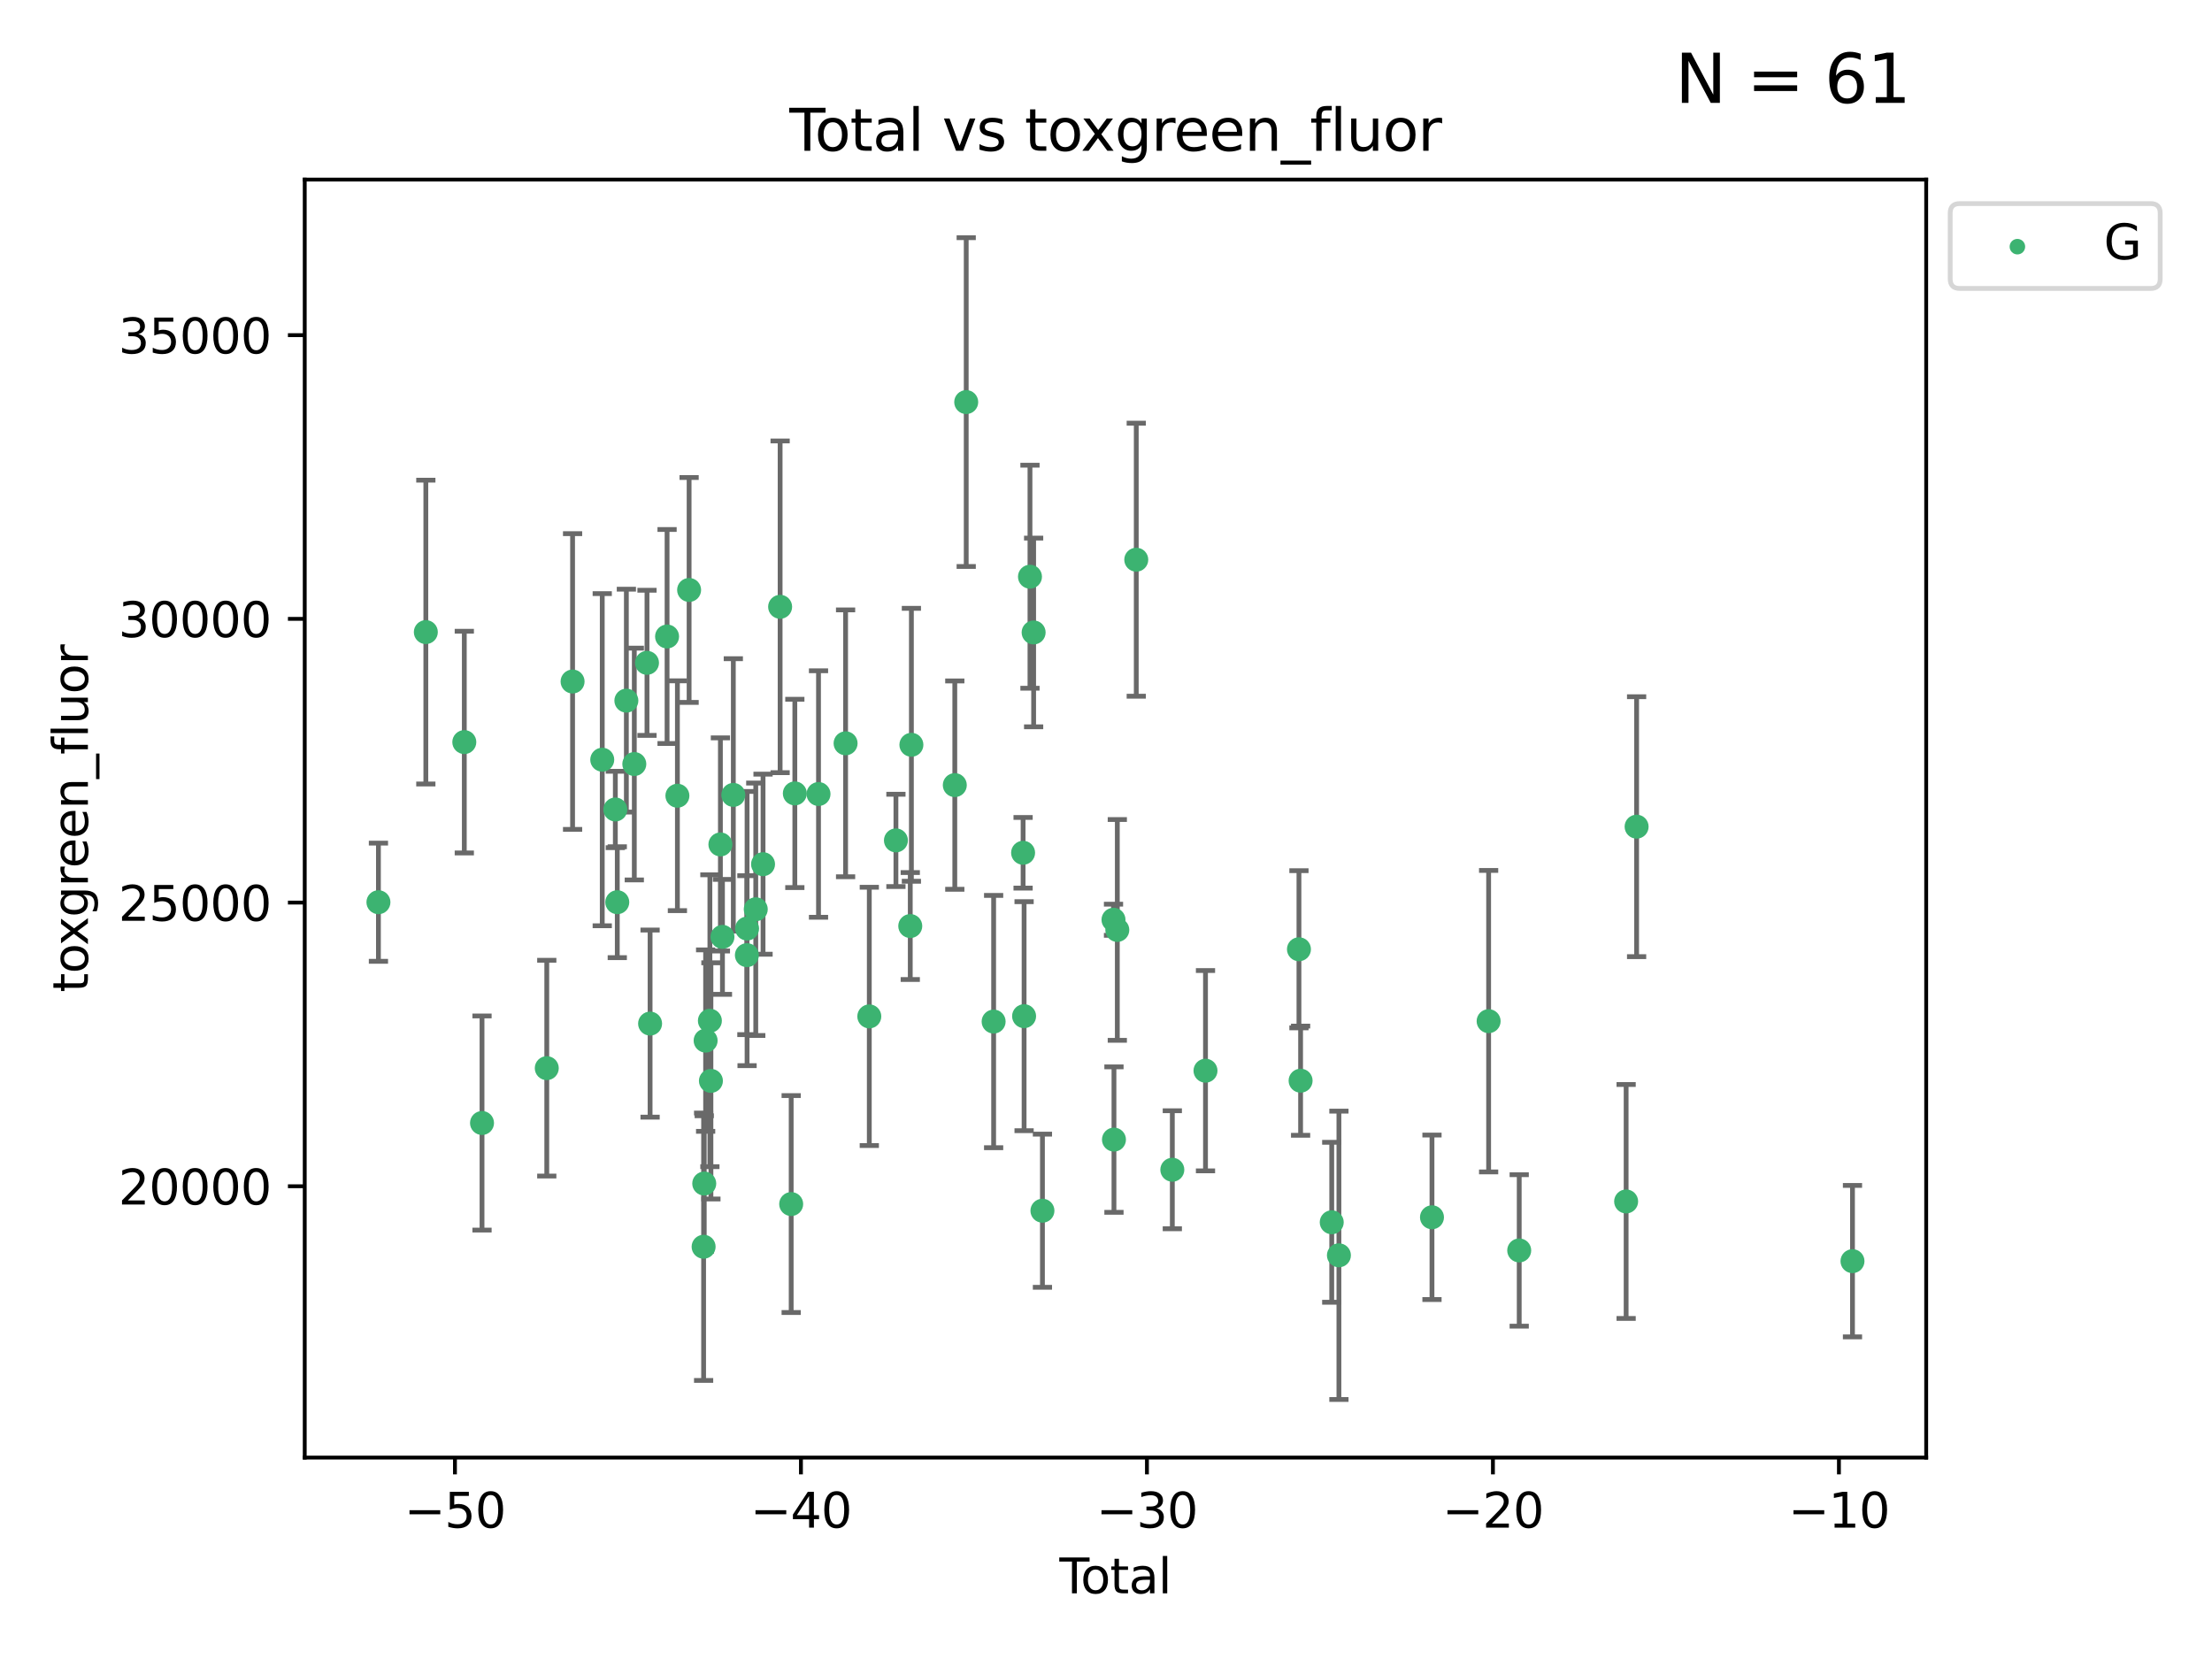 <?xml version="1.0" encoding="utf-8" standalone="no"?>
<!DOCTYPE svg PUBLIC "-//W3C//DTD SVG 1.1//EN"
  "http://www.w3.org/Graphics/SVG/1.1/DTD/svg11.dtd">
<svg xmlns:xlink="http://www.w3.org/1999/xlink" width="460.8pt" height="345.6pt" viewBox="0 0 460.8 345.6" xmlns="http://www.w3.org/2000/svg" version="1.1">
 <defs>
  <style type="text/css">*{stroke-linejoin: round; stroke-linecap: butt}</style>
 </defs>
 <g id="figure_1">
  <g id="patch_1">
   <path d="M 0 345.6 
L 460.8 345.6 
L 460.8 0 
L 0 0 
z
" style="fill: #ffffff"/>
  </g>
  <g id="axes_1">
   <g id="patch_2">
    <path d="M 63.481 303.64 
L 401.26 303.64 
L 401.26 37.411 
L 63.481 37.411 
z
" style="fill: #ffffff"/>
   </g>
   <g id="PathCollection_1">
    <defs>
     <path id="m4057bd92c6" d="M 0 1.118 
C 0.297 1.118 0.581 1 0.791 0.791 
C 1 0.581 1.118 0.297 1.118 0 
C 1.118 -0.297 1 -0.581 0.791 -0.791 
C 0.581 -1 0.297 -1.118 0 -1.118 
C -0.297 -1.118 -0.581 -1 -0.791 -0.791 
C -1 -0.581 -1.118 -0.297 -1.118 0 
C -1.118 0.297 -1 0.581 -0.791 0.791 
C -0.581 1 -0.297 1.118 0 1.118 
z
" style="stroke: #3cb371"/>
    </defs>
    <g clip-path="url(#pd7ad1ddc58)">
     <use xlink:href="#m4057bd92c6" x="78.835" y="187.946" style="fill: #3cb371; stroke: #3cb371"/>
     <use xlink:href="#m4057bd92c6" x="88.709" y="131.677" style="fill: #3cb371; stroke: #3cb371"/>
     <use xlink:href="#m4057bd92c6" x="96.724" y="154.591" style="fill: #3cb371; stroke: #3cb371"/>
     <use xlink:href="#m4057bd92c6" x="100.413" y="233.941" style="fill: #3cb371; stroke: #3cb371"/>
     <use xlink:href="#m4057bd92c6" x="113.903" y="222.517" style="fill: #3cb371; stroke: #3cb371"/>
     <use xlink:href="#m4057bd92c6" x="119.279" y="141.973" style="fill: #3cb371; stroke: #3cb371"/>
     <use xlink:href="#m4057bd92c6" x="125.459" y="158.261" style="fill: #3cb371; stroke: #3cb371"/>
     <use xlink:href="#m4057bd92c6" x="128.186" y="168.628" style="fill: #3cb371; stroke: #3cb371"/>
     <use xlink:href="#m4057bd92c6" x="128.591" y="187.945" style="fill: #3cb371; stroke: #3cb371"/>
     <use xlink:href="#m4057bd92c6" x="130.484" y="145.955" style="fill: #3cb371; stroke: #3cb371"/>
     <use xlink:href="#m4057bd92c6" x="132.138" y="159.162" style="fill: #3cb371; stroke: #3cb371"/>
     <use xlink:href="#m4057bd92c6" x="134.781" y="138.08" style="fill: #3cb371; stroke: #3cb371"/>
     <use xlink:href="#m4057bd92c6" x="135.426" y="213.233" style="fill: #3cb371; stroke: #3cb371"/>
     <use xlink:href="#m4057bd92c6" x="138.963" y="132.594" style="fill: #3cb371; stroke: #3cb371"/>
     <use xlink:href="#m4057bd92c6" x="141.116" y="165.765" style="fill: #3cb371; stroke: #3cb371"/>
     <use xlink:href="#m4057bd92c6" x="143.554" y="122.9" style="fill: #3cb371; stroke: #3cb371"/>
     <use xlink:href="#m4057bd92c6" x="146.575" y="259.72" style="fill: #3cb371; stroke: #3cb371"/>
     <use xlink:href="#m4057bd92c6" x="146.707" y="246.554" style="fill: #3cb371; stroke: #3cb371"/>
     <use xlink:href="#m4057bd92c6" x="146.995" y="216.778" style="fill: #3cb371; stroke: #3cb371"/>
     <use xlink:href="#m4057bd92c6" x="147.883" y="212.64" style="fill: #3cb371; stroke: #3cb371"/>
     <use xlink:href="#m4057bd92c6" x="148.098" y="225.168" style="fill: #3cb371; stroke: #3cb371"/>
     <use xlink:href="#m4057bd92c6" x="150.073" y="175.909" style="fill: #3cb371; stroke: #3cb371"/>
     <use xlink:href="#m4057bd92c6" x="150.501" y="195.169" style="fill: #3cb371; stroke: #3cb371"/>
     <use xlink:href="#m4057bd92c6" x="152.765" y="165.593" style="fill: #3cb371; stroke: #3cb371"/>
     <use xlink:href="#m4057bd92c6" x="155.589" y="198.977" style="fill: #3cb371; stroke: #3cb371"/>
     <use xlink:href="#m4057bd92c6" x="155.629" y="193.435" style="fill: #3cb371; stroke: #3cb371"/>
     <use xlink:href="#m4057bd92c6" x="157.439" y="189.415" style="fill: #3cb371; stroke: #3cb371"/>
     <use xlink:href="#m4057bd92c6" x="158.955" y="180.026" style="fill: #3cb371; stroke: #3cb371"/>
     <use xlink:href="#m4057bd92c6" x="162.514" y="126.409" style="fill: #3cb371; stroke: #3cb371"/>
     <use xlink:href="#m4057bd92c6" x="164.817" y="250.827" style="fill: #3cb371; stroke: #3cb371"/>
     <use xlink:href="#m4057bd92c6" x="165.578" y="165.281" style="fill: #3cb371; stroke: #3cb371"/>
     <use xlink:href="#m4057bd92c6" x="170.511" y="165.409" style="fill: #3cb371; stroke: #3cb371"/>
     <use xlink:href="#m4057bd92c6" x="176.152" y="154.847" style="fill: #3cb371; stroke: #3cb371"/>
     <use xlink:href="#m4057bd92c6" x="181.091" y="211.734" style="fill: #3cb371; stroke: #3cb371"/>
     <use xlink:href="#m4057bd92c6" x="186.638" y="175.07" style="fill: #3cb371; stroke: #3cb371"/>
     <use xlink:href="#m4057bd92c6" x="189.625" y="192.912" style="fill: #3cb371; stroke: #3cb371"/>
     <use xlink:href="#m4057bd92c6" x="189.86" y="155.154" style="fill: #3cb371; stroke: #3cb371"/>
     <use xlink:href="#m4057bd92c6" x="198.902" y="163.553" style="fill: #3cb371; stroke: #3cb371"/>
     <use xlink:href="#m4057bd92c6" x="201.28" y="83.761" style="fill: #3cb371; stroke: #3cb371"/>
     <use xlink:href="#m4057bd92c6" x="206.991" y="212.811" style="fill: #3cb371; stroke: #3cb371"/>
     <use xlink:href="#m4057bd92c6" x="213.129" y="177.65" style="fill: #3cb371; stroke: #3cb371"/>
     <use xlink:href="#m4057bd92c6" x="213.337" y="211.687" style="fill: #3cb371; stroke: #3cb371"/>
     <use xlink:href="#m4057bd92c6" x="214.563" y="120.14" style="fill: #3cb371; stroke: #3cb371"/>
     <use xlink:href="#m4057bd92c6" x="215.324" y="131.75" style="fill: #3cb371; stroke: #3cb371"/>
     <use xlink:href="#m4057bd92c6" x="217.159" y="252.213" style="fill: #3cb371; stroke: #3cb371"/>
     <use xlink:href="#m4057bd92c6" x="231.962" y="191.6" style="fill: #3cb371; stroke: #3cb371"/>
     <use xlink:href="#m4057bd92c6" x="232.059" y="237.4" style="fill: #3cb371; stroke: #3cb371"/>
     <use xlink:href="#m4057bd92c6" x="232.757" y="193.723" style="fill: #3cb371; stroke: #3cb371"/>
     <use xlink:href="#m4057bd92c6" x="236.704" y="116.594" style="fill: #3cb371; stroke: #3cb371"/>
     <use xlink:href="#m4057bd92c6" x="244.216" y="243.679" style="fill: #3cb371; stroke: #3cb371"/>
     <use xlink:href="#m4057bd92c6" x="251.127" y="223.046" style="fill: #3cb371; stroke: #3cb371"/>
     <use xlink:href="#m4057bd92c6" x="270.595" y="197.747" style="fill: #3cb371; stroke: #3cb371"/>
     <use xlink:href="#m4057bd92c6" x="270.938" y="225.128" style="fill: #3cb371; stroke: #3cb371"/>
     <use xlink:href="#m4057bd92c6" x="277.425" y="254.622" style="fill: #3cb371; stroke: #3cb371"/>
     <use xlink:href="#m4057bd92c6" x="278.921" y="261.503" style="fill: #3cb371; stroke: #3cb371"/>
     <use xlink:href="#m4057bd92c6" x="298.308" y="253.581" style="fill: #3cb371; stroke: #3cb371"/>
     <use xlink:href="#m4057bd92c6" x="310.108" y="212.729" style="fill: #3cb371; stroke: #3cb371"/>
     <use xlink:href="#m4057bd92c6" x="316.48" y="260.489" style="fill: #3cb371; stroke: #3cb371"/>
     <use xlink:href="#m4057bd92c6" x="338.753" y="250.284" style="fill: #3cb371; stroke: #3cb371"/>
     <use xlink:href="#m4057bd92c6" x="340.936" y="172.21" style="fill: #3cb371; stroke: #3cb371"/>
     <use xlink:href="#m4057bd92c6" x="385.906" y="262.721" style="fill: #3cb371; stroke: #3cb371"/>
    </g>
   </g>
   <g id="matplotlib.axis_1">
    <g id="xtick_1">
     <g id="line2d_1">
      <defs>
       <path id="m73dd7e212e" d="M 0 0 
L 0 3.5 
" style="stroke: #000000; stroke-width: 0.8"/>
      </defs>
      <g>
       <use xlink:href="#m73dd7e212e" x="94.775" y="303.64" style="stroke: #000000; stroke-width: 0.8"/>
      </g>
     </g>
     <g id="text_1">
      <!-- −50 -->
      <g transform="translate(84.222 318.238)scale(0.1 -0.1)">
       <defs>
        <path id="DejaVuSans-2212" d="M 678 2272 
L 4684 2272 
L 4684 1741 
L 678 1741 
L 678 2272 
z
" transform="scale(0.016)"/>
        <path id="DejaVuSans-35" d="M 691 4666 
L 3169 4666 
L 3169 4134 
L 1269 4134 
L 1269 2991 
Q 1406 3038 1543 3061 
Q 1681 3084 1819 3084 
Q 2600 3084 3056 2656 
Q 3513 2228 3513 1497 
Q 3513 744 3044 326 
Q 2575 -91 1722 -91 
Q 1428 -91 1123 -41 
Q 819 9 494 109 
L 494 744 
Q 775 591 1075 516 
Q 1375 441 1709 441 
Q 2250 441 2565 725 
Q 2881 1009 2881 1497 
Q 2881 1984 2565 2268 
Q 2250 2553 1709 2553 
Q 1456 2553 1204 2497 
Q 953 2441 691 2322 
L 691 4666 
z
" transform="scale(0.016)"/>
        <path id="DejaVuSans-30" d="M 2034 4250 
Q 1547 4250 1301 3770 
Q 1056 3291 1056 2328 
Q 1056 1369 1301 889 
Q 1547 409 2034 409 
Q 2525 409 2770 889 
Q 3016 1369 3016 2328 
Q 3016 3291 2770 3770 
Q 2525 4250 2034 4250 
z
M 2034 4750 
Q 2819 4750 3233 4129 
Q 3647 3509 3647 2328 
Q 3647 1150 3233 529 
Q 2819 -91 2034 -91 
Q 1250 -91 836 529 
Q 422 1150 422 2328 
Q 422 3509 836 4129 
Q 1250 4750 2034 4750 
z
" transform="scale(0.016)"/>
       </defs>
       <use xlink:href="#DejaVuSans-2212"/>
       <use xlink:href="#DejaVuSans-35" x="83.789"/>
       <use xlink:href="#DejaVuSans-30" x="147.412"/>
      </g>
     </g>
    </g>
    <g id="xtick_2">
     <g id="line2d_2">
      <g>
       <use xlink:href="#m73dd7e212e" x="166.851" y="303.64" style="stroke: #000000; stroke-width: 0.8"/>
      </g>
     </g>
     <g id="text_2">
      <!-- −40 -->
      <g transform="translate(156.299 318.238)scale(0.1 -0.1)">
       <defs>
        <path id="DejaVuSans-34" d="M 2419 4116 
L 825 1625 
L 2419 1625 
L 2419 4116 
z
M 2253 4666 
L 3047 4666 
L 3047 1625 
L 3713 1625 
L 3713 1100 
L 3047 1100 
L 3047 0 
L 2419 0 
L 2419 1100 
L 313 1100 
L 313 1709 
L 2253 4666 
z
" transform="scale(0.016)"/>
       </defs>
       <use xlink:href="#DejaVuSans-2212"/>
       <use xlink:href="#DejaVuSans-34" x="83.789"/>
       <use xlink:href="#DejaVuSans-30" x="147.412"/>
      </g>
     </g>
    </g>
    <g id="xtick_3">
     <g id="line2d_3">
      <g>
       <use xlink:href="#m73dd7e212e" x="238.928" y="303.64" style="stroke: #000000; stroke-width: 0.8"/>
      </g>
     </g>
     <g id="text_3">
      <!-- −30 -->
      <g transform="translate(228.376 318.238)scale(0.1 -0.1)">
       <defs>
        <path id="DejaVuSans-33" d="M 2597 2516 
Q 3050 2419 3304 2112 
Q 3559 1806 3559 1356 
Q 3559 666 3084 287 
Q 2609 -91 1734 -91 
Q 1441 -91 1130 -33 
Q 819 25 488 141 
L 488 750 
Q 750 597 1062 519 
Q 1375 441 1716 441 
Q 2309 441 2620 675 
Q 2931 909 2931 1356 
Q 2931 1769 2642 2001 
Q 2353 2234 1838 2234 
L 1294 2234 
L 1294 2753 
L 1863 2753 
Q 2328 2753 2575 2939 
Q 2822 3125 2822 3475 
Q 2822 3834 2567 4026 
Q 2313 4219 1838 4219 
Q 1578 4219 1281 4162 
Q 984 4106 628 3988 
L 628 4550 
Q 988 4650 1302 4700 
Q 1616 4750 1894 4750 
Q 2613 4750 3031 4423 
Q 3450 4097 3450 3541 
Q 3450 3153 3228 2886 
Q 3006 2619 2597 2516 
z
" transform="scale(0.016)"/>
       </defs>
       <use xlink:href="#DejaVuSans-2212"/>
       <use xlink:href="#DejaVuSans-33" x="83.789"/>
       <use xlink:href="#DejaVuSans-30" x="147.412"/>
      </g>
     </g>
    </g>
    <g id="xtick_4">
     <g id="line2d_4">
      <g>
       <use xlink:href="#m73dd7e212e" x="311.005" y="303.64" style="stroke: #000000; stroke-width: 0.8"/>
      </g>
     </g>
     <g id="text_4">
      <!-- −20 -->
      <g transform="translate(300.452 318.238)scale(0.1 -0.1)">
       <defs>
        <path id="DejaVuSans-32" d="M 1228 531 
L 3431 531 
L 3431 0 
L 469 0 
L 469 531 
Q 828 903 1448 1529 
Q 2069 2156 2228 2338 
Q 2531 2678 2651 2914 
Q 2772 3150 2772 3378 
Q 2772 3750 2511 3984 
Q 2250 4219 1831 4219 
Q 1534 4219 1204 4116 
Q 875 4013 500 3803 
L 500 4441 
Q 881 4594 1212 4672 
Q 1544 4750 1819 4750 
Q 2544 4750 2975 4387 
Q 3406 4025 3406 3419 
Q 3406 3131 3298 2873 
Q 3191 2616 2906 2266 
Q 2828 2175 2409 1742 
Q 1991 1309 1228 531 
z
" transform="scale(0.016)"/>
       </defs>
       <use xlink:href="#DejaVuSans-2212"/>
       <use xlink:href="#DejaVuSans-32" x="83.789"/>
       <use xlink:href="#DejaVuSans-30" x="147.412"/>
      </g>
     </g>
    </g>
    <g id="xtick_5">
     <g id="line2d_5">
      <g>
       <use xlink:href="#m73dd7e212e" x="383.081" y="303.64" style="stroke: #000000; stroke-width: 0.8"/>
      </g>
     </g>
     <g id="text_5">
      <!-- −10 -->
      <g transform="translate(372.529 318.238)scale(0.1 -0.1)">
       <defs>
        <path id="DejaVuSans-31" d="M 794 531 
L 1825 531 
L 1825 4091 
L 703 3866 
L 703 4441 
L 1819 4666 
L 2450 4666 
L 2450 531 
L 3481 531 
L 3481 0 
L 794 0 
L 794 531 
z
" transform="scale(0.016)"/>
       </defs>
       <use xlink:href="#DejaVuSans-2212"/>
       <use xlink:href="#DejaVuSans-31" x="83.789"/>
       <use xlink:href="#DejaVuSans-30" x="147.412"/>
      </g>
     </g>
    </g>
    <g id="text_6">
     <!-- Total -->
     <g transform="translate(220.694 331.917)scale(0.1 -0.1)">
      <defs>
       <path id="DejaVuSans-54" d="M -19 4666 
L 3928 4666 
L 3928 4134 
L 2272 4134 
L 2272 0 
L 1638 0 
L 1638 4134 
L -19 4134 
L -19 4666 
z
" transform="scale(0.016)"/>
       <path id="DejaVuSans-6f" d="M 1959 3097 
Q 1497 3097 1228 2736 
Q 959 2375 959 1747 
Q 959 1119 1226 758 
Q 1494 397 1959 397 
Q 2419 397 2687 759 
Q 2956 1122 2956 1747 
Q 2956 2369 2687 2733 
Q 2419 3097 1959 3097 
z
M 1959 3584 
Q 2709 3584 3137 3096 
Q 3566 2609 3566 1747 
Q 3566 888 3137 398 
Q 2709 -91 1959 -91 
Q 1206 -91 779 398 
Q 353 888 353 1747 
Q 353 2609 779 3096 
Q 1206 3584 1959 3584 
z
" transform="scale(0.016)"/>
       <path id="DejaVuSans-74" d="M 1172 4494 
L 1172 3500 
L 2356 3500 
L 2356 3053 
L 1172 3053 
L 1172 1153 
Q 1172 725 1289 603 
Q 1406 481 1766 481 
L 2356 481 
L 2356 0 
L 1766 0 
Q 1100 0 847 248 
Q 594 497 594 1153 
L 594 3053 
L 172 3053 
L 172 3500 
L 594 3500 
L 594 4494 
L 1172 4494 
z
" transform="scale(0.016)"/>
       <path id="DejaVuSans-61" d="M 2194 1759 
Q 1497 1759 1228 1600 
Q 959 1441 959 1056 
Q 959 750 1161 570 
Q 1363 391 1709 391 
Q 2188 391 2477 730 
Q 2766 1069 2766 1631 
L 2766 1759 
L 2194 1759 
z
M 3341 1997 
L 3341 0 
L 2766 0 
L 2766 531 
Q 2569 213 2275 61 
Q 1981 -91 1556 -91 
Q 1019 -91 701 211 
Q 384 513 384 1019 
Q 384 1609 779 1909 
Q 1175 2209 1959 2209 
L 2766 2209 
L 2766 2266 
Q 2766 2663 2505 2880 
Q 2244 3097 1772 3097 
Q 1472 3097 1187 3025 
Q 903 2953 641 2809 
L 641 3341 
Q 956 3463 1253 3523 
Q 1550 3584 1831 3584 
Q 2591 3584 2966 3190 
Q 3341 2797 3341 1997 
z
" transform="scale(0.016)"/>
       <path id="DejaVuSans-6c" d="M 603 4863 
L 1178 4863 
L 1178 0 
L 603 0 
L 603 4863 
z
" transform="scale(0.016)"/>
      </defs>
      <use xlink:href="#DejaVuSans-54"/>
      <use xlink:href="#DejaVuSans-6f" x="44.084"/>
      <use xlink:href="#DejaVuSans-74" x="105.266"/>
      <use xlink:href="#DejaVuSans-61" x="144.475"/>
      <use xlink:href="#DejaVuSans-6c" x="205.754"/>
     </g>
    </g>
   </g>
   <g id="matplotlib.axis_2">
    <g id="ytick_1">
     <g id="line2d_6">
      <defs>
       <path id="m362a8dd9ea" d="M 0 0 
L -3.5 0 
" style="stroke: #000000; stroke-width: 0.8"/>
      </defs>
      <g>
       <use xlink:href="#m362a8dd9ea" x="63.481" y="247.123" style="stroke: #000000; stroke-width: 0.8"/>
      </g>
     </g>
     <g id="text_7">
      <!-- 20000 -->
      <g transform="translate(24.669 250.922)scale(0.1 -0.1)">
       <use xlink:href="#DejaVuSans-32"/>
       <use xlink:href="#DejaVuSans-30" x="63.623"/>
       <use xlink:href="#DejaVuSans-30" x="127.246"/>
       <use xlink:href="#DejaVuSans-30" x="190.869"/>
       <use xlink:href="#DejaVuSans-30" x="254.492"/>
      </g>
     </g>
    </g>
    <g id="ytick_2">
     <g id="line2d_7">
      <g>
       <use xlink:href="#m362a8dd9ea" x="63.481" y="188.022" style="stroke: #000000; stroke-width: 0.8"/>
      </g>
     </g>
     <g id="text_8">
      <!-- 25000 -->
      <g transform="translate(24.669 191.822)scale(0.1 -0.1)">
       <use xlink:href="#DejaVuSans-32"/>
       <use xlink:href="#DejaVuSans-35" x="63.623"/>
       <use xlink:href="#DejaVuSans-30" x="127.246"/>
       <use xlink:href="#DejaVuSans-30" x="190.869"/>
       <use xlink:href="#DejaVuSans-30" x="254.492"/>
      </g>
     </g>
    </g>
    <g id="ytick_3">
     <g id="line2d_8">
      <g>
       <use xlink:href="#m362a8dd9ea" x="63.481" y="128.922" style="stroke: #000000; stroke-width: 0.8"/>
      </g>
     </g>
     <g id="text_9">
      <!-- 30000 -->
      <g transform="translate(24.669 132.721)scale(0.1 -0.1)">
       <use xlink:href="#DejaVuSans-33"/>
       <use xlink:href="#DejaVuSans-30" x="63.623"/>
       <use xlink:href="#DejaVuSans-30" x="127.246"/>
       <use xlink:href="#DejaVuSans-30" x="190.869"/>
       <use xlink:href="#DejaVuSans-30" x="254.492"/>
      </g>
     </g>
    </g>
    <g id="ytick_4">
     <g id="line2d_9">
      <g>
       <use xlink:href="#m362a8dd9ea" x="63.481" y="69.821" style="stroke: #000000; stroke-width: 0.8"/>
      </g>
     </g>
     <g id="text_10">
      <!-- 35000 -->
      <g transform="translate(24.669 73.62)scale(0.1 -0.1)">
       <use xlink:href="#DejaVuSans-33"/>
       <use xlink:href="#DejaVuSans-35" x="63.623"/>
       <use xlink:href="#DejaVuSans-30" x="127.246"/>
       <use xlink:href="#DejaVuSans-30" x="190.869"/>
       <use xlink:href="#DejaVuSans-30" x="254.492"/>
      </g>
     </g>
    </g>
    <g id="text_11">
     <!-- toxgreen_fluor -->
     <g transform="translate(18.311 206.72)rotate(-90)scale(0.1 -0.1)">
      <defs>
       <path id="DejaVuSans-78" d="M 3513 3500 
L 2247 1797 
L 3578 0 
L 2900 0 
L 1881 1375 
L 863 0 
L 184 0 
L 1544 1831 
L 300 3500 
L 978 3500 
L 1906 2253 
L 2834 3500 
L 3513 3500 
z
" transform="scale(0.016)"/>
       <path id="DejaVuSans-67" d="M 2906 1791 
Q 2906 2416 2648 2759 
Q 2391 3103 1925 3103 
Q 1463 3103 1205 2759 
Q 947 2416 947 1791 
Q 947 1169 1205 825 
Q 1463 481 1925 481 
Q 2391 481 2648 825 
Q 2906 1169 2906 1791 
z
M 3481 434 
Q 3481 -459 3084 -895 
Q 2688 -1331 1869 -1331 
Q 1566 -1331 1297 -1286 
Q 1028 -1241 775 -1147 
L 775 -588 
Q 1028 -725 1275 -790 
Q 1522 -856 1778 -856 
Q 2344 -856 2625 -561 
Q 2906 -266 2906 331 
L 2906 616 
Q 2728 306 2450 153 
Q 2172 0 1784 0 
Q 1141 0 747 490 
Q 353 981 353 1791 
Q 353 2603 747 3093 
Q 1141 3584 1784 3584 
Q 2172 3584 2450 3431 
Q 2728 3278 2906 2969 
L 2906 3500 
L 3481 3500 
L 3481 434 
z
" transform="scale(0.016)"/>
       <path id="DejaVuSans-72" d="M 2631 2963 
Q 2534 3019 2420 3045 
Q 2306 3072 2169 3072 
Q 1681 3072 1420 2755 
Q 1159 2438 1159 1844 
L 1159 0 
L 581 0 
L 581 3500 
L 1159 3500 
L 1159 2956 
Q 1341 3275 1631 3429 
Q 1922 3584 2338 3584 
Q 2397 3584 2469 3576 
Q 2541 3569 2628 3553 
L 2631 2963 
z
" transform="scale(0.016)"/>
       <path id="DejaVuSans-65" d="M 3597 1894 
L 3597 1613 
L 953 1613 
Q 991 1019 1311 708 
Q 1631 397 2203 397 
Q 2534 397 2845 478 
Q 3156 559 3463 722 
L 3463 178 
Q 3153 47 2828 -22 
Q 2503 -91 2169 -91 
Q 1331 -91 842 396 
Q 353 884 353 1716 
Q 353 2575 817 3079 
Q 1281 3584 2069 3584 
Q 2775 3584 3186 3129 
Q 3597 2675 3597 1894 
z
M 3022 2063 
Q 3016 2534 2758 2815 
Q 2500 3097 2075 3097 
Q 1594 3097 1305 2825 
Q 1016 2553 972 2059 
L 3022 2063 
z
" transform="scale(0.016)"/>
       <path id="DejaVuSans-6e" d="M 3513 2113 
L 3513 0 
L 2938 0 
L 2938 2094 
Q 2938 2591 2744 2837 
Q 2550 3084 2163 3084 
Q 1697 3084 1428 2787 
Q 1159 2491 1159 1978 
L 1159 0 
L 581 0 
L 581 3500 
L 1159 3500 
L 1159 2956 
Q 1366 3272 1645 3428 
Q 1925 3584 2291 3584 
Q 2894 3584 3203 3211 
Q 3513 2838 3513 2113 
z
" transform="scale(0.016)"/>
       <path id="DejaVuSans-5f" d="M 3263 -1063 
L 3263 -1509 
L -63 -1509 
L -63 -1063 
L 3263 -1063 
z
" transform="scale(0.016)"/>
       <path id="DejaVuSans-66" d="M 2375 4863 
L 2375 4384 
L 1825 4384 
Q 1516 4384 1395 4259 
Q 1275 4134 1275 3809 
L 1275 3500 
L 2222 3500 
L 2222 3053 
L 1275 3053 
L 1275 0 
L 697 0 
L 697 3053 
L 147 3053 
L 147 3500 
L 697 3500 
L 697 3744 
Q 697 4328 969 4595 
Q 1241 4863 1831 4863 
L 2375 4863 
z
" transform="scale(0.016)"/>
       <path id="DejaVuSans-75" d="M 544 1381 
L 544 3500 
L 1119 3500 
L 1119 1403 
Q 1119 906 1312 657 
Q 1506 409 1894 409 
Q 2359 409 2629 706 
Q 2900 1003 2900 1516 
L 2900 3500 
L 3475 3500 
L 3475 0 
L 2900 0 
L 2900 538 
Q 2691 219 2414 64 
Q 2138 -91 1772 -91 
Q 1169 -91 856 284 
Q 544 659 544 1381 
z
M 1991 3584 
L 1991 3584 
z
" transform="scale(0.016)"/>
      </defs>
      <use xlink:href="#DejaVuSans-74"/>
      <use xlink:href="#DejaVuSans-6f" x="39.209"/>
      <use xlink:href="#DejaVuSans-78" x="97.266"/>
      <use xlink:href="#DejaVuSans-67" x="156.445"/>
      <use xlink:href="#DejaVuSans-72" x="219.922"/>
      <use xlink:href="#DejaVuSans-65" x="258.785"/>
      <use xlink:href="#DejaVuSans-65" x="320.309"/>
      <use xlink:href="#DejaVuSans-6e" x="381.832"/>
      <use xlink:href="#DejaVuSans-5f" x="445.211"/>
      <use xlink:href="#DejaVuSans-66" x="495.211"/>
      <use xlink:href="#DejaVuSans-6c" x="530.416"/>
      <use xlink:href="#DejaVuSans-75" x="558.199"/>
      <use xlink:href="#DejaVuSans-6f" x="621.578"/>
      <use xlink:href="#DejaVuSans-72" x="682.76"/>
     </g>
    </g>
   </g>
   <g id="LineCollection_1">
    <path d="M 78.835 200.256 
L 78.835 175.636 
" clip-path="url(#pd7ad1ddc58)" style="fill: none; stroke: #696969"/>
    <path d="M 88.709 163.32 
L 88.709 100.034 
" clip-path="url(#pd7ad1ddc58)" style="fill: none; stroke: #696969"/>
    <path d="M 96.724 177.684 
L 96.724 131.498 
" clip-path="url(#pd7ad1ddc58)" style="fill: none; stroke: #696969"/>
    <path d="M 100.413 256.244 
L 100.413 211.638 
" clip-path="url(#pd7ad1ddc58)" style="fill: none; stroke: #696969"/>
    <path d="M 113.903 244.996 
L 113.903 200.039 
" clip-path="url(#pd7ad1ddc58)" style="fill: none; stroke: #696969"/>
    <path d="M 119.279 172.774 
L 119.279 111.171 
" clip-path="url(#pd7ad1ddc58)" style="fill: none; stroke: #696969"/>
    <path d="M 125.459 192.858 
L 125.459 123.664 
" clip-path="url(#pd7ad1ddc58)" style="fill: none; stroke: #696969"/>
    <path d="M 128.186 176.586 
L 128.186 160.669 
" clip-path="url(#pd7ad1ddc58)" style="fill: none; stroke: #696969"/>
    <path d="M 128.591 199.496 
L 128.591 176.394 
" clip-path="url(#pd7ad1ddc58)" style="fill: none; stroke: #696969"/>
    <path d="M 130.484 169.169 
L 130.484 122.74 
" clip-path="url(#pd7ad1ddc58)" style="fill: none; stroke: #696969"/>
    <path d="M 132.138 183.304 
L 132.138 135.02 
" clip-path="url(#pd7ad1ddc58)" style="fill: none; stroke: #696969"/>
    <path d="M 134.781 153.196 
L 134.781 122.964 
" clip-path="url(#pd7ad1ddc58)" style="fill: none; stroke: #696969"/>
    <path d="M 135.426 232.722 
L 135.426 193.743 
" clip-path="url(#pd7ad1ddc58)" style="fill: none; stroke: #696969"/>
    <path d="M 138.963 154.887 
L 138.963 110.301 
" clip-path="url(#pd7ad1ddc58)" style="fill: none; stroke: #696969"/>
    <path d="M 141.116 189.703 
L 141.116 141.826 
" clip-path="url(#pd7ad1ddc58)" style="fill: none; stroke: #696969"/>
    <path d="M 143.554 146.324 
L 143.554 99.476 
" clip-path="url(#pd7ad1ddc58)" style="fill: none; stroke: #696969"/>
    <path d="M 146.575 287.572 
L 146.575 231.867 
" clip-path="url(#pd7ad1ddc58)" style="fill: none; stroke: #696969"/>
    <path d="M 146.707 260.677 
L 146.707 232.432 
" clip-path="url(#pd7ad1ddc58)" style="fill: none; stroke: #696969"/>
    <path d="M 146.995 235.676 
L 146.995 197.88 
" clip-path="url(#pd7ad1ddc58)" style="fill: none; stroke: #696969"/>
    <path d="M 147.883 243.042 
L 147.883 182.237 
" clip-path="url(#pd7ad1ddc58)" style="fill: none; stroke: #696969"/>
    <path d="M 148.098 249.772 
L 148.098 200.565 
" clip-path="url(#pd7ad1ddc58)" style="fill: none; stroke: #696969"/>
    <path d="M 150.073 198.106 
L 150.073 153.711 
" clip-path="url(#pd7ad1ddc58)" style="fill: none; stroke: #696969"/>
    <path d="M 150.501 207.139 
L 150.501 183.198 
" clip-path="url(#pd7ad1ddc58)" style="fill: none; stroke: #696969"/>
    <path d="M 152.765 193.968 
L 152.765 137.219 
" clip-path="url(#pd7ad1ddc58)" style="fill: none; stroke: #696969"/>
    <path d="M 155.589 215.531 
L 155.589 182.424 
" clip-path="url(#pd7ad1ddc58)" style="fill: none; stroke: #696969"/>
    <path d="M 155.629 221.996 
L 155.629 164.873 
" clip-path="url(#pd7ad1ddc58)" style="fill: none; stroke: #696969"/>
    <path d="M 157.439 215.707 
L 157.439 163.124 
" clip-path="url(#pd7ad1ddc58)" style="fill: none; stroke: #696969"/>
    <path d="M 158.955 198.784 
L 158.955 161.268 
" clip-path="url(#pd7ad1ddc58)" style="fill: none; stroke: #696969"/>
    <path d="M 162.514 160.959 
L 162.514 91.859 
" clip-path="url(#pd7ad1ddc58)" style="fill: none; stroke: #696969"/>
    <path d="M 164.817 273.422 
L 164.817 228.232 
" clip-path="url(#pd7ad1ddc58)" style="fill: none; stroke: #696969"/>
    <path d="M 165.578 184.897 
L 165.578 145.666 
" clip-path="url(#pd7ad1ddc58)" style="fill: none; stroke: #696969"/>
    <path d="M 170.511 191.082 
L 170.511 139.736 
" clip-path="url(#pd7ad1ddc58)" style="fill: none; stroke: #696969"/>
    <path d="M 176.152 182.646 
L 176.152 127.049 
" clip-path="url(#pd7ad1ddc58)" style="fill: none; stroke: #696969"/>
    <path d="M 181.091 238.639 
L 181.091 184.828 
" clip-path="url(#pd7ad1ddc58)" style="fill: none; stroke: #696969"/>
    <path d="M 186.638 184.683 
L 186.638 165.457 
" clip-path="url(#pd7ad1ddc58)" style="fill: none; stroke: #696969"/>
    <path d="M 189.625 204.052 
L 189.625 181.771 
" clip-path="url(#pd7ad1ddc58)" style="fill: none; stroke: #696969"/>
    <path d="M 189.86 183.582 
L 189.86 126.727 
" clip-path="url(#pd7ad1ddc58)" style="fill: none; stroke: #696969"/>
    <path d="M 198.902 185.254 
L 198.902 141.852 
" clip-path="url(#pd7ad1ddc58)" style="fill: none; stroke: #696969"/>
    <path d="M 201.28 118.009 
L 201.28 49.513 
" clip-path="url(#pd7ad1ddc58)" style="fill: none; stroke: #696969"/>
    <path d="M 206.991 239.089 
L 206.991 186.533 
" clip-path="url(#pd7ad1ddc58)" style="fill: none; stroke: #696969"/>
    <path d="M 213.129 185.01 
L 213.129 170.291 
" clip-path="url(#pd7ad1ddc58)" style="fill: none; stroke: #696969"/>
    <path d="M 213.337 235.54 
L 213.337 187.835 
" clip-path="url(#pd7ad1ddc58)" style="fill: none; stroke: #696969"/>
    <path d="M 214.563 143.37 
L 214.563 96.91 
" clip-path="url(#pd7ad1ddc58)" style="fill: none; stroke: #696969"/>
    <path d="M 215.324 151.407 
L 215.324 112.093 
" clip-path="url(#pd7ad1ddc58)" style="fill: none; stroke: #696969"/>
    <path d="M 217.159 268.163 
L 217.159 236.263 
" clip-path="url(#pd7ad1ddc58)" style="fill: none; stroke: #696969"/>
    <path d="M 231.962 194.842 
L 231.962 188.358 
" clip-path="url(#pd7ad1ddc58)" style="fill: none; stroke: #696969"/>
    <path d="M 232.059 252.551 
L 232.059 222.248 
" clip-path="url(#pd7ad1ddc58)" style="fill: none; stroke: #696969"/>
    <path d="M 232.757 216.719 
L 232.757 170.727 
" clip-path="url(#pd7ad1ddc58)" style="fill: none; stroke: #696969"/>
    <path d="M 236.704 145.034 
L 236.704 88.154 
" clip-path="url(#pd7ad1ddc58)" style="fill: none; stroke: #696969"/>
    <path d="M 244.216 255.971 
L 244.216 231.388 
" clip-path="url(#pd7ad1ddc58)" style="fill: none; stroke: #696969"/>
    <path d="M 251.127 243.911 
L 251.127 202.182 
" clip-path="url(#pd7ad1ddc58)" style="fill: none; stroke: #696969"/>
    <path d="M 270.595 214.119 
L 270.595 181.374 
" clip-path="url(#pd7ad1ddc58)" style="fill: none; stroke: #696969"/>
    <path d="M 270.938 236.505 
L 270.938 213.752 
" clip-path="url(#pd7ad1ddc58)" style="fill: none; stroke: #696969"/>
    <path d="M 277.425 271.283 
L 277.425 237.961 
" clip-path="url(#pd7ad1ddc58)" style="fill: none; stroke: #696969"/>
    <path d="M 278.921 291.539 
L 278.921 231.468 
" clip-path="url(#pd7ad1ddc58)" style="fill: none; stroke: #696969"/>
    <path d="M 298.308 270.715 
L 298.308 236.448 
" clip-path="url(#pd7ad1ddc58)" style="fill: none; stroke: #696969"/>
    <path d="M 310.108 244.129 
L 310.108 181.328 
" clip-path="url(#pd7ad1ddc58)" style="fill: none; stroke: #696969"/>
    <path d="M 316.48 276.266 
L 316.48 244.711 
" clip-path="url(#pd7ad1ddc58)" style="fill: none; stroke: #696969"/>
    <path d="M 338.753 274.651 
L 338.753 225.918 
" clip-path="url(#pd7ad1ddc58)" style="fill: none; stroke: #696969"/>
    <path d="M 340.936 199.285 
L 340.936 145.136 
" clip-path="url(#pd7ad1ddc58)" style="fill: none; stroke: #696969"/>
    <path d="M 385.906 278.495 
L 385.906 246.947 
" clip-path="url(#pd7ad1ddc58)" style="fill: none; stroke: #696969"/>
   </g>
   <g id="line2d_10">
    <defs>
     <path id="m813258907f" d="M 2 0 
L -2 -0 
" style="stroke: #696969"/>
    </defs>
    <g clip-path="url(#pd7ad1ddc58)">
     <use xlink:href="#m813258907f" x="78.835" y="200.256" style="fill: #696969; stroke: #696969"/>
     <use xlink:href="#m813258907f" x="88.709" y="163.32" style="fill: #696969; stroke: #696969"/>
     <use xlink:href="#m813258907f" x="96.724" y="177.684" style="fill: #696969; stroke: #696969"/>
     <use xlink:href="#m813258907f" x="100.413" y="256.244" style="fill: #696969; stroke: #696969"/>
     <use xlink:href="#m813258907f" x="113.903" y="244.996" style="fill: #696969; stroke: #696969"/>
     <use xlink:href="#m813258907f" x="119.279" y="172.774" style="fill: #696969; stroke: #696969"/>
     <use xlink:href="#m813258907f" x="125.459" y="192.858" style="fill: #696969; stroke: #696969"/>
     <use xlink:href="#m813258907f" x="128.186" y="176.586" style="fill: #696969; stroke: #696969"/>
     <use xlink:href="#m813258907f" x="128.591" y="199.496" style="fill: #696969; stroke: #696969"/>
     <use xlink:href="#m813258907f" x="130.484" y="169.169" style="fill: #696969; stroke: #696969"/>
     <use xlink:href="#m813258907f" x="132.138" y="183.304" style="fill: #696969; stroke: #696969"/>
     <use xlink:href="#m813258907f" x="134.781" y="153.196" style="fill: #696969; stroke: #696969"/>
     <use xlink:href="#m813258907f" x="135.426" y="232.722" style="fill: #696969; stroke: #696969"/>
     <use xlink:href="#m813258907f" x="138.963" y="154.887" style="fill: #696969; stroke: #696969"/>
     <use xlink:href="#m813258907f" x="141.116" y="189.703" style="fill: #696969; stroke: #696969"/>
     <use xlink:href="#m813258907f" x="143.554" y="146.324" style="fill: #696969; stroke: #696969"/>
     <use xlink:href="#m813258907f" x="146.575" y="287.572" style="fill: #696969; stroke: #696969"/>
     <use xlink:href="#m813258907f" x="146.707" y="260.677" style="fill: #696969; stroke: #696969"/>
     <use xlink:href="#m813258907f" x="146.995" y="235.676" style="fill: #696969; stroke: #696969"/>
     <use xlink:href="#m813258907f" x="147.883" y="243.042" style="fill: #696969; stroke: #696969"/>
     <use xlink:href="#m813258907f" x="148.098" y="249.772" style="fill: #696969; stroke: #696969"/>
     <use xlink:href="#m813258907f" x="150.073" y="198.106" style="fill: #696969; stroke: #696969"/>
     <use xlink:href="#m813258907f" x="150.501" y="207.139" style="fill: #696969; stroke: #696969"/>
     <use xlink:href="#m813258907f" x="152.765" y="193.968" style="fill: #696969; stroke: #696969"/>
     <use xlink:href="#m813258907f" x="155.589" y="215.531" style="fill: #696969; stroke: #696969"/>
     <use xlink:href="#m813258907f" x="155.629" y="221.996" style="fill: #696969; stroke: #696969"/>
     <use xlink:href="#m813258907f" x="157.439" y="215.707" style="fill: #696969; stroke: #696969"/>
     <use xlink:href="#m813258907f" x="158.955" y="198.784" style="fill: #696969; stroke: #696969"/>
     <use xlink:href="#m813258907f" x="162.514" y="160.959" style="fill: #696969; stroke: #696969"/>
     <use xlink:href="#m813258907f" x="164.817" y="273.422" style="fill: #696969; stroke: #696969"/>
     <use xlink:href="#m813258907f" x="165.578" y="184.897" style="fill: #696969; stroke: #696969"/>
     <use xlink:href="#m813258907f" x="170.511" y="191.082" style="fill: #696969; stroke: #696969"/>
     <use xlink:href="#m813258907f" x="176.152" y="182.646" style="fill: #696969; stroke: #696969"/>
     <use xlink:href="#m813258907f" x="181.091" y="238.639" style="fill: #696969; stroke: #696969"/>
     <use xlink:href="#m813258907f" x="186.638" y="184.683" style="fill: #696969; stroke: #696969"/>
     <use xlink:href="#m813258907f" x="189.625" y="204.052" style="fill: #696969; stroke: #696969"/>
     <use xlink:href="#m813258907f" x="189.86" y="183.582" style="fill: #696969; stroke: #696969"/>
     <use xlink:href="#m813258907f" x="198.902" y="185.254" style="fill: #696969; stroke: #696969"/>
     <use xlink:href="#m813258907f" x="201.28" y="118.009" style="fill: #696969; stroke: #696969"/>
     <use xlink:href="#m813258907f" x="206.991" y="239.089" style="fill: #696969; stroke: #696969"/>
     <use xlink:href="#m813258907f" x="213.129" y="185.01" style="fill: #696969; stroke: #696969"/>
     <use xlink:href="#m813258907f" x="213.337" y="235.54" style="fill: #696969; stroke: #696969"/>
     <use xlink:href="#m813258907f" x="214.563" y="143.37" style="fill: #696969; stroke: #696969"/>
     <use xlink:href="#m813258907f" x="215.324" y="151.407" style="fill: #696969; stroke: #696969"/>
     <use xlink:href="#m813258907f" x="217.159" y="268.163" style="fill: #696969; stroke: #696969"/>
     <use xlink:href="#m813258907f" x="231.962" y="194.842" style="fill: #696969; stroke: #696969"/>
     <use xlink:href="#m813258907f" x="232.059" y="252.551" style="fill: #696969; stroke: #696969"/>
     <use xlink:href="#m813258907f" x="232.757" y="216.719" style="fill: #696969; stroke: #696969"/>
     <use xlink:href="#m813258907f" x="236.704" y="145.034" style="fill: #696969; stroke: #696969"/>
     <use xlink:href="#m813258907f" x="244.216" y="255.971" style="fill: #696969; stroke: #696969"/>
     <use xlink:href="#m813258907f" x="251.127" y="243.911" style="fill: #696969; stroke: #696969"/>
     <use xlink:href="#m813258907f" x="270.595" y="214.119" style="fill: #696969; stroke: #696969"/>
     <use xlink:href="#m813258907f" x="270.938" y="236.505" style="fill: #696969; stroke: #696969"/>
     <use xlink:href="#m813258907f" x="277.425" y="271.283" style="fill: #696969; stroke: #696969"/>
     <use xlink:href="#m813258907f" x="278.921" y="291.539" style="fill: #696969; stroke: #696969"/>
     <use xlink:href="#m813258907f" x="298.308" y="270.715" style="fill: #696969; stroke: #696969"/>
     <use xlink:href="#m813258907f" x="310.108" y="244.129" style="fill: #696969; stroke: #696969"/>
     <use xlink:href="#m813258907f" x="316.48" y="276.266" style="fill: #696969; stroke: #696969"/>
     <use xlink:href="#m813258907f" x="338.753" y="274.651" style="fill: #696969; stroke: #696969"/>
     <use xlink:href="#m813258907f" x="340.936" y="199.285" style="fill: #696969; stroke: #696969"/>
     <use xlink:href="#m813258907f" x="385.906" y="278.495" style="fill: #696969; stroke: #696969"/>
    </g>
   </g>
   <g id="line2d_11">
    <g clip-path="url(#pd7ad1ddc58)">
     <use xlink:href="#m813258907f" x="78.835" y="175.636" style="fill: #696969; stroke: #696969"/>
     <use xlink:href="#m813258907f" x="88.709" y="100.034" style="fill: #696969; stroke: #696969"/>
     <use xlink:href="#m813258907f" x="96.724" y="131.498" style="fill: #696969; stroke: #696969"/>
     <use xlink:href="#m813258907f" x="100.413" y="211.638" style="fill: #696969; stroke: #696969"/>
     <use xlink:href="#m813258907f" x="113.903" y="200.039" style="fill: #696969; stroke: #696969"/>
     <use xlink:href="#m813258907f" x="119.279" y="111.171" style="fill: #696969; stroke: #696969"/>
     <use xlink:href="#m813258907f" x="125.459" y="123.664" style="fill: #696969; stroke: #696969"/>
     <use xlink:href="#m813258907f" x="128.186" y="160.669" style="fill: #696969; stroke: #696969"/>
     <use xlink:href="#m813258907f" x="128.591" y="176.394" style="fill: #696969; stroke: #696969"/>
     <use xlink:href="#m813258907f" x="130.484" y="122.74" style="fill: #696969; stroke: #696969"/>
     <use xlink:href="#m813258907f" x="132.138" y="135.02" style="fill: #696969; stroke: #696969"/>
     <use xlink:href="#m813258907f" x="134.781" y="122.964" style="fill: #696969; stroke: #696969"/>
     <use xlink:href="#m813258907f" x="135.426" y="193.743" style="fill: #696969; stroke: #696969"/>
     <use xlink:href="#m813258907f" x="138.963" y="110.301" style="fill: #696969; stroke: #696969"/>
     <use xlink:href="#m813258907f" x="141.116" y="141.826" style="fill: #696969; stroke: #696969"/>
     <use xlink:href="#m813258907f" x="143.554" y="99.476" style="fill: #696969; stroke: #696969"/>
     <use xlink:href="#m813258907f" x="146.575" y="231.867" style="fill: #696969; stroke: #696969"/>
     <use xlink:href="#m813258907f" x="146.707" y="232.432" style="fill: #696969; stroke: #696969"/>
     <use xlink:href="#m813258907f" x="146.995" y="197.88" style="fill: #696969; stroke: #696969"/>
     <use xlink:href="#m813258907f" x="147.883" y="182.237" style="fill: #696969; stroke: #696969"/>
     <use xlink:href="#m813258907f" x="148.098" y="200.565" style="fill: #696969; stroke: #696969"/>
     <use xlink:href="#m813258907f" x="150.073" y="153.711" style="fill: #696969; stroke: #696969"/>
     <use xlink:href="#m813258907f" x="150.501" y="183.198" style="fill: #696969; stroke: #696969"/>
     <use xlink:href="#m813258907f" x="152.765" y="137.219" style="fill: #696969; stroke: #696969"/>
     <use xlink:href="#m813258907f" x="155.589" y="182.424" style="fill: #696969; stroke: #696969"/>
     <use xlink:href="#m813258907f" x="155.629" y="164.873" style="fill: #696969; stroke: #696969"/>
     <use xlink:href="#m813258907f" x="157.439" y="163.124" style="fill: #696969; stroke: #696969"/>
     <use xlink:href="#m813258907f" x="158.955" y="161.268" style="fill: #696969; stroke: #696969"/>
     <use xlink:href="#m813258907f" x="162.514" y="91.859" style="fill: #696969; stroke: #696969"/>
     <use xlink:href="#m813258907f" x="164.817" y="228.232" style="fill: #696969; stroke: #696969"/>
     <use xlink:href="#m813258907f" x="165.578" y="145.666" style="fill: #696969; stroke: #696969"/>
     <use xlink:href="#m813258907f" x="170.511" y="139.736" style="fill: #696969; stroke: #696969"/>
     <use xlink:href="#m813258907f" x="176.152" y="127.049" style="fill: #696969; stroke: #696969"/>
     <use xlink:href="#m813258907f" x="181.091" y="184.828" style="fill: #696969; stroke: #696969"/>
     <use xlink:href="#m813258907f" x="186.638" y="165.457" style="fill: #696969; stroke: #696969"/>
     <use xlink:href="#m813258907f" x="189.625" y="181.771" style="fill: #696969; stroke: #696969"/>
     <use xlink:href="#m813258907f" x="189.86" y="126.727" style="fill: #696969; stroke: #696969"/>
     <use xlink:href="#m813258907f" x="198.902" y="141.852" style="fill: #696969; stroke: #696969"/>
     <use xlink:href="#m813258907f" x="201.28" y="49.513" style="fill: #696969; stroke: #696969"/>
     <use xlink:href="#m813258907f" x="206.991" y="186.533" style="fill: #696969; stroke: #696969"/>
     <use xlink:href="#m813258907f" x="213.129" y="170.291" style="fill: #696969; stroke: #696969"/>
     <use xlink:href="#m813258907f" x="213.337" y="187.835" style="fill: #696969; stroke: #696969"/>
     <use xlink:href="#m813258907f" x="214.563" y="96.91" style="fill: #696969; stroke: #696969"/>
     <use xlink:href="#m813258907f" x="215.324" y="112.093" style="fill: #696969; stroke: #696969"/>
     <use xlink:href="#m813258907f" x="217.159" y="236.263" style="fill: #696969; stroke: #696969"/>
     <use xlink:href="#m813258907f" x="231.962" y="188.358" style="fill: #696969; stroke: #696969"/>
     <use xlink:href="#m813258907f" x="232.059" y="222.248" style="fill: #696969; stroke: #696969"/>
     <use xlink:href="#m813258907f" x="232.757" y="170.727" style="fill: #696969; stroke: #696969"/>
     <use xlink:href="#m813258907f" x="236.704" y="88.154" style="fill: #696969; stroke: #696969"/>
     <use xlink:href="#m813258907f" x="244.216" y="231.388" style="fill: #696969; stroke: #696969"/>
     <use xlink:href="#m813258907f" x="251.127" y="202.182" style="fill: #696969; stroke: #696969"/>
     <use xlink:href="#m813258907f" x="270.595" y="181.374" style="fill: #696969; stroke: #696969"/>
     <use xlink:href="#m813258907f" x="270.938" y="213.752" style="fill: #696969; stroke: #696969"/>
     <use xlink:href="#m813258907f" x="277.425" y="237.961" style="fill: #696969; stroke: #696969"/>
     <use xlink:href="#m813258907f" x="278.921" y="231.468" style="fill: #696969; stroke: #696969"/>
     <use xlink:href="#m813258907f" x="298.308" y="236.448" style="fill: #696969; stroke: #696969"/>
     <use xlink:href="#m813258907f" x="310.108" y="181.328" style="fill: #696969; stroke: #696969"/>
     <use xlink:href="#m813258907f" x="316.48" y="244.711" style="fill: #696969; stroke: #696969"/>
     <use xlink:href="#m813258907f" x="338.753" y="225.918" style="fill: #696969; stroke: #696969"/>
     <use xlink:href="#m813258907f" x="340.936" y="145.136" style="fill: #696969; stroke: #696969"/>
     <use xlink:href="#m813258907f" x="385.906" y="246.947" style="fill: #696969; stroke: #696969"/>
    </g>
   </g>
   <g id="line2d_12">
    <defs>
     <path id="ma658bda6c6" d="M 0 2 
C 0.53 2 1.039 1.789 1.414 1.414 
C 1.789 1.039 2 0.53 2 0 
C 2 -0.53 1.789 -1.039 1.414 -1.414 
C 1.039 -1.789 0.53 -2 0 -2 
C -0.53 -2 -1.039 -1.789 -1.414 -1.414 
C -1.789 -1.039 -2 -0.53 -2 0 
C -2 0.53 -1.789 1.039 -1.414 1.414 
C -1.039 1.789 -0.53 2 0 2 
z
" style="stroke: #3cb371"/>
    </defs>
    <g clip-path="url(#pd7ad1ddc58)">
     <use xlink:href="#ma658bda6c6" x="78.835" y="187.946" style="fill: #3cb371; stroke: #3cb371"/>
     <use xlink:href="#ma658bda6c6" x="88.709" y="131.677" style="fill: #3cb371; stroke: #3cb371"/>
     <use xlink:href="#ma658bda6c6" x="96.724" y="154.591" style="fill: #3cb371; stroke: #3cb371"/>
     <use xlink:href="#ma658bda6c6" x="100.413" y="233.941" style="fill: #3cb371; stroke: #3cb371"/>
     <use xlink:href="#ma658bda6c6" x="113.903" y="222.517" style="fill: #3cb371; stroke: #3cb371"/>
     <use xlink:href="#ma658bda6c6" x="119.279" y="141.973" style="fill: #3cb371; stroke: #3cb371"/>
     <use xlink:href="#ma658bda6c6" x="125.459" y="158.261" style="fill: #3cb371; stroke: #3cb371"/>
     <use xlink:href="#ma658bda6c6" x="128.186" y="168.628" style="fill: #3cb371; stroke: #3cb371"/>
     <use xlink:href="#ma658bda6c6" x="128.591" y="187.945" style="fill: #3cb371; stroke: #3cb371"/>
     <use xlink:href="#ma658bda6c6" x="130.484" y="145.955" style="fill: #3cb371; stroke: #3cb371"/>
     <use xlink:href="#ma658bda6c6" x="132.138" y="159.162" style="fill: #3cb371; stroke: #3cb371"/>
     <use xlink:href="#ma658bda6c6" x="134.781" y="138.08" style="fill: #3cb371; stroke: #3cb371"/>
     <use xlink:href="#ma658bda6c6" x="135.426" y="213.233" style="fill: #3cb371; stroke: #3cb371"/>
     <use xlink:href="#ma658bda6c6" x="138.963" y="132.594" style="fill: #3cb371; stroke: #3cb371"/>
     <use xlink:href="#ma658bda6c6" x="141.116" y="165.765" style="fill: #3cb371; stroke: #3cb371"/>
     <use xlink:href="#ma658bda6c6" x="143.554" y="122.9" style="fill: #3cb371; stroke: #3cb371"/>
     <use xlink:href="#ma658bda6c6" x="146.575" y="259.72" style="fill: #3cb371; stroke: #3cb371"/>
     <use xlink:href="#ma658bda6c6" x="146.707" y="246.554" style="fill: #3cb371; stroke: #3cb371"/>
     <use xlink:href="#ma658bda6c6" x="146.995" y="216.778" style="fill: #3cb371; stroke: #3cb371"/>
     <use xlink:href="#ma658bda6c6" x="147.883" y="212.64" style="fill: #3cb371; stroke: #3cb371"/>
     <use xlink:href="#ma658bda6c6" x="148.098" y="225.168" style="fill: #3cb371; stroke: #3cb371"/>
     <use xlink:href="#ma658bda6c6" x="150.073" y="175.909" style="fill: #3cb371; stroke: #3cb371"/>
     <use xlink:href="#ma658bda6c6" x="150.501" y="195.169" style="fill: #3cb371; stroke: #3cb371"/>
     <use xlink:href="#ma658bda6c6" x="152.765" y="165.593" style="fill: #3cb371; stroke: #3cb371"/>
     <use xlink:href="#ma658bda6c6" x="155.589" y="198.977" style="fill: #3cb371; stroke: #3cb371"/>
     <use xlink:href="#ma658bda6c6" x="155.629" y="193.435" style="fill: #3cb371; stroke: #3cb371"/>
     <use xlink:href="#ma658bda6c6" x="157.439" y="189.415" style="fill: #3cb371; stroke: #3cb371"/>
     <use xlink:href="#ma658bda6c6" x="158.955" y="180.026" style="fill: #3cb371; stroke: #3cb371"/>
     <use xlink:href="#ma658bda6c6" x="162.514" y="126.409" style="fill: #3cb371; stroke: #3cb371"/>
     <use xlink:href="#ma658bda6c6" x="164.817" y="250.827" style="fill: #3cb371; stroke: #3cb371"/>
     <use xlink:href="#ma658bda6c6" x="165.578" y="165.281" style="fill: #3cb371; stroke: #3cb371"/>
     <use xlink:href="#ma658bda6c6" x="170.511" y="165.409" style="fill: #3cb371; stroke: #3cb371"/>
     <use xlink:href="#ma658bda6c6" x="176.152" y="154.847" style="fill: #3cb371; stroke: #3cb371"/>
     <use xlink:href="#ma658bda6c6" x="181.091" y="211.734" style="fill: #3cb371; stroke: #3cb371"/>
     <use xlink:href="#ma658bda6c6" x="186.638" y="175.07" style="fill: #3cb371; stroke: #3cb371"/>
     <use xlink:href="#ma658bda6c6" x="189.625" y="192.912" style="fill: #3cb371; stroke: #3cb371"/>
     <use xlink:href="#ma658bda6c6" x="189.86" y="155.154" style="fill: #3cb371; stroke: #3cb371"/>
     <use xlink:href="#ma658bda6c6" x="198.902" y="163.553" style="fill: #3cb371; stroke: #3cb371"/>
     <use xlink:href="#ma658bda6c6" x="201.28" y="83.761" style="fill: #3cb371; stroke: #3cb371"/>
     <use xlink:href="#ma658bda6c6" x="206.991" y="212.811" style="fill: #3cb371; stroke: #3cb371"/>
     <use xlink:href="#ma658bda6c6" x="213.129" y="177.65" style="fill: #3cb371; stroke: #3cb371"/>
     <use xlink:href="#ma658bda6c6" x="213.337" y="211.687" style="fill: #3cb371; stroke: #3cb371"/>
     <use xlink:href="#ma658bda6c6" x="214.563" y="120.14" style="fill: #3cb371; stroke: #3cb371"/>
     <use xlink:href="#ma658bda6c6" x="215.324" y="131.75" style="fill: #3cb371; stroke: #3cb371"/>
     <use xlink:href="#ma658bda6c6" x="217.159" y="252.213" style="fill: #3cb371; stroke: #3cb371"/>
     <use xlink:href="#ma658bda6c6" x="231.962" y="191.6" style="fill: #3cb371; stroke: #3cb371"/>
     <use xlink:href="#ma658bda6c6" x="232.059" y="237.4" style="fill: #3cb371; stroke: #3cb371"/>
     <use xlink:href="#ma658bda6c6" x="232.757" y="193.723" style="fill: #3cb371; stroke: #3cb371"/>
     <use xlink:href="#ma658bda6c6" x="236.704" y="116.594" style="fill: #3cb371; stroke: #3cb371"/>
     <use xlink:href="#ma658bda6c6" x="244.216" y="243.679" style="fill: #3cb371; stroke: #3cb371"/>
     <use xlink:href="#ma658bda6c6" x="251.127" y="223.046" style="fill: #3cb371; stroke: #3cb371"/>
     <use xlink:href="#ma658bda6c6" x="270.595" y="197.747" style="fill: #3cb371; stroke: #3cb371"/>
     <use xlink:href="#ma658bda6c6" x="270.938" y="225.128" style="fill: #3cb371; stroke: #3cb371"/>
     <use xlink:href="#ma658bda6c6" x="277.425" y="254.622" style="fill: #3cb371; stroke: #3cb371"/>
     <use xlink:href="#ma658bda6c6" x="278.921" y="261.503" style="fill: #3cb371; stroke: #3cb371"/>
     <use xlink:href="#ma658bda6c6" x="298.308" y="253.581" style="fill: #3cb371; stroke: #3cb371"/>
     <use xlink:href="#ma658bda6c6" x="310.108" y="212.729" style="fill: #3cb371; stroke: #3cb371"/>
     <use xlink:href="#ma658bda6c6" x="316.48" y="260.489" style="fill: #3cb371; stroke: #3cb371"/>
     <use xlink:href="#ma658bda6c6" x="338.753" y="250.284" style="fill: #3cb371; stroke: #3cb371"/>
     <use xlink:href="#ma658bda6c6" x="340.936" y="172.21" style="fill: #3cb371; stroke: #3cb371"/>
     <use xlink:href="#ma658bda6c6" x="385.906" y="262.721" style="fill: #3cb371; stroke: #3cb371"/>
    </g>
   </g>
   <g id="patch_3">
    <path d="M 63.481 303.64 
L 63.481 37.411 
" style="fill: none; stroke: #000000; stroke-width: 0.8; stroke-linejoin: miter; stroke-linecap: square"/>
   </g>
   <g id="patch_4">
    <path d="M 401.26 303.64 
L 401.26 37.411 
" style="fill: none; stroke: #000000; stroke-width: 0.8; stroke-linejoin: miter; stroke-linecap: square"/>
   </g>
   <g id="patch_5">
    <path d="M 63.481 303.64 
L 401.26 303.64 
" style="fill: none; stroke: #000000; stroke-width: 0.8; stroke-linejoin: miter; stroke-linecap: square"/>
   </g>
   <g id="patch_6">
    <path d="M 63.481 37.411 
L 401.26 37.411 
" style="fill: none; stroke: #000000; stroke-width: 0.8; stroke-linejoin: miter; stroke-linecap: square"/>
   </g>
   <g id="text_12">
    <!-- N = 61 -->
    <g transform="translate(348.963 21.426)scale(0.14 -0.14)">
     <defs>
      <path id="DejaVuSans-4e" d="M 628 4666 
L 1478 4666 
L 3547 763 
L 3547 4666 
L 4159 4666 
L 4159 0 
L 3309 0 
L 1241 3903 
L 1241 0 
L 628 0 
L 628 4666 
z
" transform="scale(0.016)"/>
      <path id="DejaVuSans-20" transform="scale(0.016)"/>
      <path id="DejaVuSans-3d" d="M 678 2906 
L 4684 2906 
L 4684 2381 
L 678 2381 
L 678 2906 
z
M 678 1631 
L 4684 1631 
L 4684 1100 
L 678 1100 
L 678 1631 
z
" transform="scale(0.016)"/>
      <path id="DejaVuSans-36" d="M 2113 2584 
Q 1688 2584 1439 2293 
Q 1191 2003 1191 1497 
Q 1191 994 1439 701 
Q 1688 409 2113 409 
Q 2538 409 2786 701 
Q 3034 994 3034 1497 
Q 3034 2003 2786 2293 
Q 2538 2584 2113 2584 
z
M 3366 4563 
L 3366 3988 
Q 3128 4100 2886 4159 
Q 2644 4219 2406 4219 
Q 1781 4219 1451 3797 
Q 1122 3375 1075 2522 
Q 1259 2794 1537 2939 
Q 1816 3084 2150 3084 
Q 2853 3084 3261 2657 
Q 3669 2231 3669 1497 
Q 3669 778 3244 343 
Q 2819 -91 2113 -91 
Q 1303 -91 875 529 
Q 447 1150 447 2328 
Q 447 3434 972 4092 
Q 1497 4750 2381 4750 
Q 2619 4750 2861 4703 
Q 3103 4656 3366 4563 
z
" transform="scale(0.016)"/>
     </defs>
     <use xlink:href="#DejaVuSans-4e"/>
     <use xlink:href="#DejaVuSans-20" x="74.805"/>
     <use xlink:href="#DejaVuSans-3d" x="106.592"/>
     <use xlink:href="#DejaVuSans-20" x="190.381"/>
     <use xlink:href="#DejaVuSans-36" x="222.168"/>
     <use xlink:href="#DejaVuSans-31" x="285.791"/>
    </g>
   </g>
   <g id="text_13">
    <!-- Total vs toxgreen_fluor -->
    <g transform="translate(164.435 31.411)scale(0.12 -0.12)">
     <defs>
      <path id="DejaVuSans-76" d="M 191 3500 
L 800 3500 
L 1894 563 
L 2988 3500 
L 3597 3500 
L 2284 0 
L 1503 0 
L 191 3500 
z
" transform="scale(0.016)"/>
      <path id="DejaVuSans-73" d="M 2834 3397 
L 2834 2853 
Q 2591 2978 2328 3040 
Q 2066 3103 1784 3103 
Q 1356 3103 1142 2972 
Q 928 2841 928 2578 
Q 928 2378 1081 2264 
Q 1234 2150 1697 2047 
L 1894 2003 
Q 2506 1872 2764 1633 
Q 3022 1394 3022 966 
Q 3022 478 2636 193 
Q 2250 -91 1575 -91 
Q 1294 -91 989 -36 
Q 684 19 347 128 
L 347 722 
Q 666 556 975 473 
Q 1284 391 1588 391 
Q 1994 391 2212 530 
Q 2431 669 2431 922 
Q 2431 1156 2273 1281 
Q 2116 1406 1581 1522 
L 1381 1569 
Q 847 1681 609 1914 
Q 372 2147 372 2553 
Q 372 3047 722 3315 
Q 1072 3584 1716 3584 
Q 2034 3584 2315 3537 
Q 2597 3491 2834 3397 
z
" transform="scale(0.016)"/>
     </defs>
     <use xlink:href="#DejaVuSans-54"/>
     <use xlink:href="#DejaVuSans-6f" x="44.084"/>
     <use xlink:href="#DejaVuSans-74" x="105.266"/>
     <use xlink:href="#DejaVuSans-61" x="144.475"/>
     <use xlink:href="#DejaVuSans-6c" x="205.754"/>
     <use xlink:href="#DejaVuSans-20" x="233.537"/>
     <use xlink:href="#DejaVuSans-76" x="265.324"/>
     <use xlink:href="#DejaVuSans-73" x="324.504"/>
     <use xlink:href="#DejaVuSans-20" x="376.604"/>
     <use xlink:href="#DejaVuSans-74" x="408.391"/>
     <use xlink:href="#DejaVuSans-6f" x="447.6"/>
     <use xlink:href="#DejaVuSans-78" x="505.656"/>
     <use xlink:href="#DejaVuSans-67" x="564.836"/>
     <use xlink:href="#DejaVuSans-72" x="628.312"/>
     <use xlink:href="#DejaVuSans-65" x="667.176"/>
     <use xlink:href="#DejaVuSans-65" x="728.699"/>
     <use xlink:href="#DejaVuSans-6e" x="790.223"/>
     <use xlink:href="#DejaVuSans-5f" x="853.602"/>
     <use xlink:href="#DejaVuSans-66" x="903.602"/>
     <use xlink:href="#DejaVuSans-6c" x="938.807"/>
     <use xlink:href="#DejaVuSans-75" x="966.59"/>
     <use xlink:href="#DejaVuSans-6f" x="1029.969"/>
     <use xlink:href="#DejaVuSans-72" x="1091.15"/>
    </g>
   </g>
   <g id="legend_1">
    <g id="patch_7">
     <path d="M 408.26 60.089 
L 448.008 60.089 
Q 450.008 60.089 450.008 58.089 
L 450.008 44.411 
Q 450.008 42.411 448.008 42.411 
L 408.26 42.411 
Q 406.26 42.411 406.26 44.411 
L 406.26 58.089 
Q 406.26 60.089 408.26 60.089 
z
" style="fill: #ffffff; opacity: 0.8; stroke: #cccccc; stroke-linejoin: miter"/>
    </g>
    <g id="PathCollection_2">
     <g>
      <use xlink:href="#m4057bd92c6" x="420.26" y="51.385" style="fill: #3cb371; stroke: #3cb371"/>
     </g>
    </g>
    <g id="text_14">
     <!-- G -->
     <g transform="translate(438.26 54.01)scale(0.1 -0.1)">
      <defs>
       <path id="DejaVuSans-47" d="M 3809 666 
L 3809 1919 
L 2778 1919 
L 2778 2438 
L 4434 2438 
L 4434 434 
Q 4069 175 3628 42 
Q 3188 -91 2688 -91 
Q 1594 -91 976 548 
Q 359 1188 359 2328 
Q 359 3472 976 4111 
Q 1594 4750 2688 4750 
Q 3144 4750 3555 4637 
Q 3966 4525 4313 4306 
L 4313 3634 
Q 3963 3931 3569 4081 
Q 3175 4231 2741 4231 
Q 1884 4231 1454 3753 
Q 1025 3275 1025 2328 
Q 1025 1384 1454 906 
Q 1884 428 2741 428 
Q 3075 428 3337 486 
Q 3600 544 3809 666 
z
" transform="scale(0.016)"/>
      </defs>
      <use xlink:href="#DejaVuSans-47"/>
     </g>
    </g>
   </g>
  </g>
 </g>
 <defs>
  <clipPath id="pd7ad1ddc58">
   <rect x="63.481" y="37.411" width="337.779" height="266.229"/>
  </clipPath>
 </defs>
</svg>
